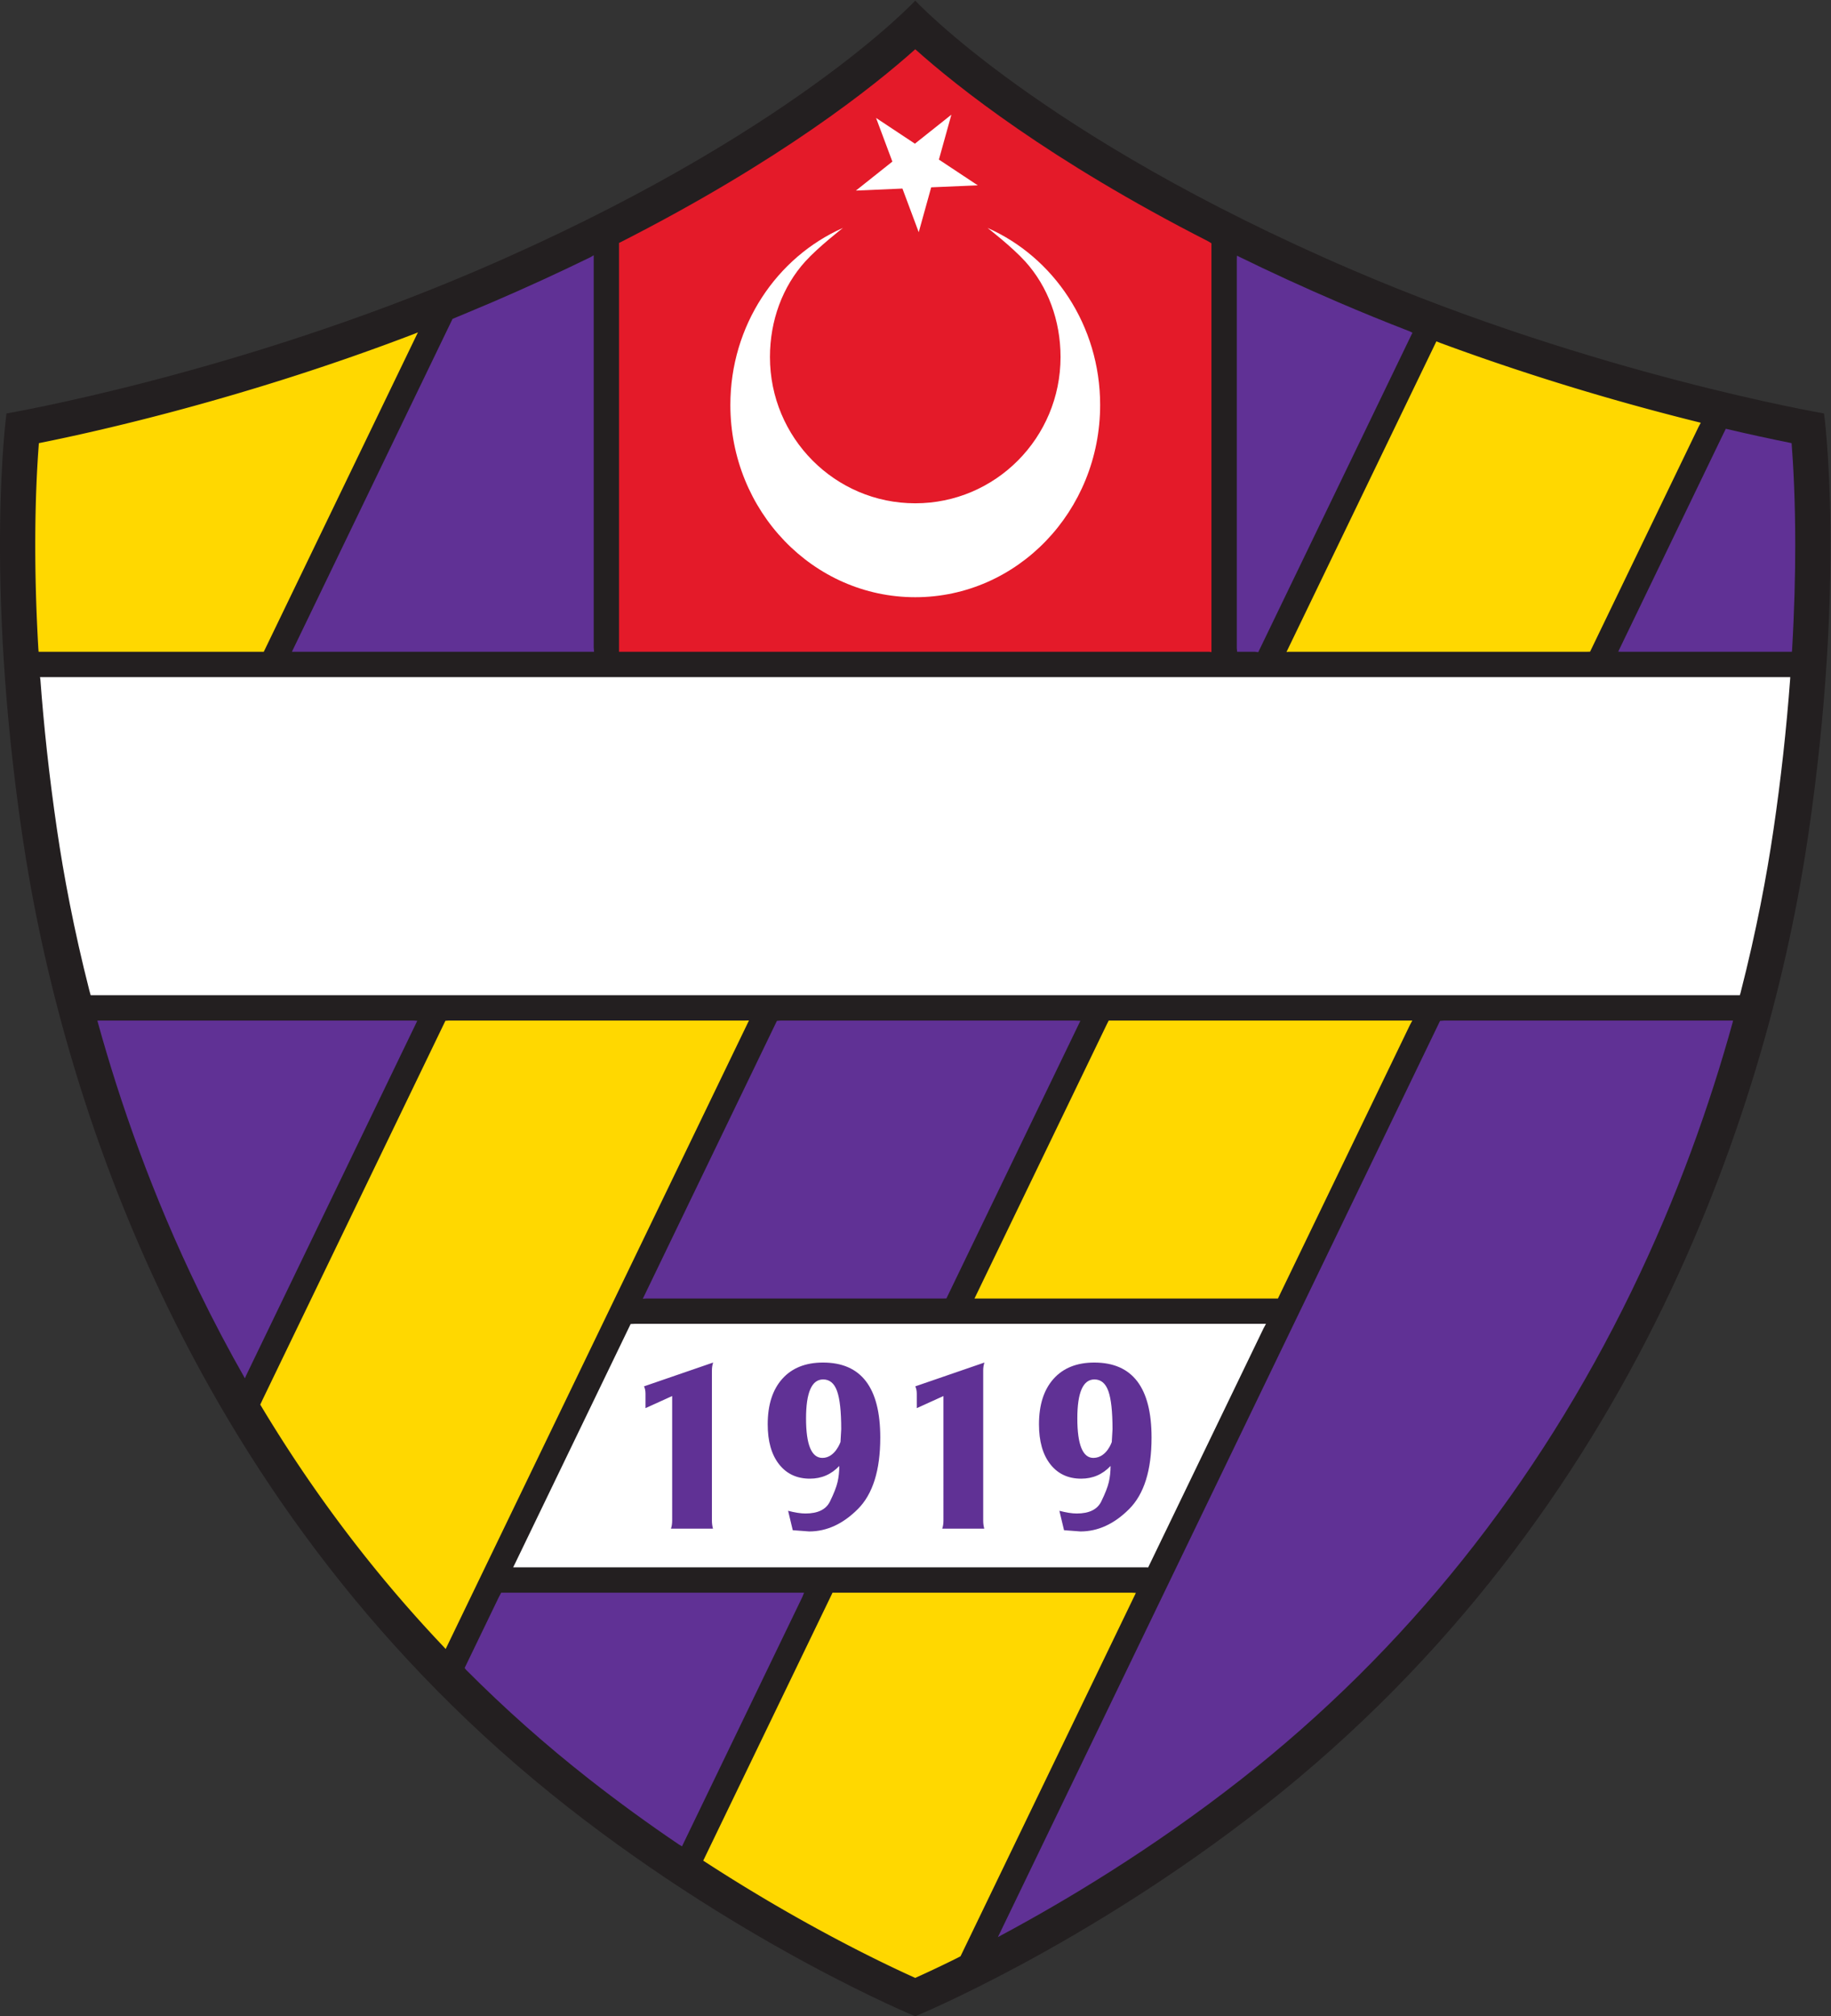 <?xml version="1.0" encoding="UTF-8" standalone="no"?>
<svg
   viewBox="29.19 148.53 728.5 802.01"
   version="1.1"
   id="svg7"
   sodipodi:docname="eyupspor.svg"
   inkscape:version="1.4.2 (f4327f4, 2025-05-13)"
   xmlns:inkscape="http://www.inkscape.org/namespaces/inkscape"
   xmlns:sodipodi="http://sodipodi.sourceforge.net/DTD/sodipodi-0.dtd"
   xmlns="http://www.w3.org/2000/svg"
   xmlns:svg="http://www.w3.org/2000/svg">
  <rect x="29.19" y="148.53" width="728.5" height="802.01" fill="#333333" stroke="none"/>
  <defs
     id="defs7" />
  <sodipodi:namedview
     id="namedview7"
     pagecolor="#ffffff"
     bordercolor="#000000"
     borderopacity="0.25"
     inkscape:showpageshadow="2"
     inkscape:pageopacity="0.0"
     inkscape:pagecheckerboard="0"
     inkscape:deskcolor="#d1d1d1"
     inkscape:zoom="1.061084"
     inkscape:cx="314.77244"
     inkscape:cy="374.6169"
     inkscape:window-width="1920"
     inkscape:window-height="1111"
     inkscape:window-x="-9"
     inkscape:window-y="-9"
     inkscape:window-maximized="1"
     inkscape:current-layer="svg7" />
  <path
     d="M425.49 648.243c72.582-31.186 140.84-42.84 140.84-42.84s6.646-48.44-4.694-125.72-50.05-201.7-162.747-290.08c-53.2-41.721-103.81-62.51-103.81-62.51s-50.61 20.789-103.81 62.51c-112.7 88.38-151.407 212.8-162.748 290.08s-4.692 125.72-4.692 125.72 68.255 11.654 140.84 42.84c93.03 39.97 130.41 80.36 130.41 80.36s37.38-40.39 130.41-80.36"
     style="fill:#231f20;fill-opacity:1;fill-rule:nonzero;stroke:none"
     transform="matrix(1.333 0 0 -1.333 0 1120)"
     id="path1" />
  <path
     d="m 48.577,433.178 c -4.667,18.287 -7.699,34.618 -9.666,48.03 -2.389,16.281 -3.962,31.279 -4.96,44.784 l -0.112,0.73 h 522.41 l -0.03,-0.56 c -1.117,-15.04 -2.775,-30.034 -4.973,-44.954 -1.994,-13.589 -5.08,-30.173 -9.85,-48.753 l -0.198,-0.654 H 48.958 Z m 350.472,-100.763 -34.44,-71.352 -1.594,0.01 h -187.95 l 0.54,1.09 34.521,71.52 1.163,0.05 h 188.476 z"
     style="fill:#ffffff;fill-opacity:1;fill-rule:nonzero;stroke:none"
     id="path2"
     transform="matrix(1.333,0,0,-1.333,0,1120)"
     sodipodi:nodetypes="cccccccccccccccccccc" />
  <path
     d="M382.479 656.792c-47.363 24.163-75.06 46.242-87.4 57.294-12.363-11.072-40.138-33.21-87.654-57.423l-.756-.37v-122.01h176.189l.631-.105v122.01Z"
     style="fill:#e41a29;fill-opacity:1;fill-rule:nonzero;stroke:none"
     transform="matrix(1.333 0 0 -1.333 0 1120)"
     id="path3" />
  <path
     d="m100.951 534.953 45.688 94.655-1.282-.525c-50.113-19.17-94.331-29.04-111.849-32.538-.505-6.376-1.087-16.692-1.087-30.413 0-8.9.245-19.222.916-30.812l.081-1.038h67.201zM442.752 422.96l-38.97-80.736-.448-.932H313.35l-.595-.018 39.5 81.837.574 1.13h90.615zM244.154 424.241H155.85l-1.009-.073L100.315 311.2l-.733-1.574c15.724-26.264 33.938-50.326 54.519-72.031l.82-.893 90.534 187.573zM528.876 601.396l-32.376-67.08-1.082-.034h-88.935l-.602-.066 44.746 92.707 1.107-.448c29.994-11.092 57.471-18.823 77.809-23.841zM270.397 253.517l-38.602-79.977.95-.61c28.895-18.728 53.122-30.242 62.334-34.38a368 368 0 0 1 12.473 5.914l1.043.547 52.338 108.435-1.28.067H271.56z"
     style="fill:#ffd800;fill-opacity:1;fill-rule:nonzero;stroke:none"
     transform="matrix(1.333 0 0 -1.333 0 1120)"
     id="path4" />
  <path
     d="m 222.523,312.192 -7.96,-3.619 v 4.315 c 0,0.827 -0.146,1.558 -0.439,2.193 l 20.63,7.102 c -0.243,-0.731 -0.365,-1.535 -0.365,-2.412 v -44.737 c 0,-0.829 0.105,-1.633 0.315,-2.412 h -12.542 c 0.24,0.684 0.362,1.486 0.362,2.414 z m 35.993,-40.041 -1.386,5.791 c 2.045,-0.537 3.775,-0.805 5.189,-0.804 3.702,-6.7e-4 6.138,1.194 7.307,3.584 1.169,2.388 1.925,4.325 2.266,5.812 0.341,1.487 0.512,3.083 0.512,4.79 -2.388,-2.528 -5.311,-3.792 -8.77,-3.792 -3.899,0 -6.973,1.438 -9.22,4.315 -2.25,2.873 -3.375,6.845 -3.374,11.914 0,5.799 1.449,10.319 4.346,13.56 2.897,3.241 6.951,4.861 12.162,4.862 11.394,0 17.091,-7.461 17.092,-22.383 0,-9.755 -2.226,-16.863 -6.678,-21.324 -4.451,-4.463 -9.303,-6.694 -14.557,-6.694 z m 14.25,26.331 0.219,3.807 c 0,5.267 -0.413,9.059 -1.24,11.377 -0.827,2.317 -2.212,3.476 -4.156,3.477 -3.403,-6.7e-4 -5.104,-3.879 -5.104,-11.635 -6.7e-4,-7.854 1.628,-11.781 4.886,-11.781 3.792,0 5.396,4.755 5.396,4.755 m 30.728,13.71 -7.96,-3.619 -0.002,4.315 c 0,0.827 -0.146,1.558 -0.437,2.193 l 20.629,7.102 c -0.251,-0.779 -0.374,-1.594 -0.365,-2.412 v -44.737 c 0,-0.829 0.105,-1.633 0.315,-2.412 h -12.542 c 0.241,0.684 0.362,1.486 0.362,2.414 z m 35.993,-40.041 -1.385,5.791 c 2.045,-0.537 3.774,-0.805 5.188,-0.804 3.701,-6.7e-4 6.137,1.194 7.308,3.584 1.169,2.388 1.924,4.325 2.265,5.812 0.341,1.487 0.512,3.083 0.513,4.79 -2.389,-2.528 -5.313,-3.792 -8.772,-3.792 -3.897,0 -6.971,1.438 -9.22,4.315 -2.249,2.873 -3.374,6.845 -3.373,11.914 0,5.799 1.449,10.319 4.346,13.56 2.897,3.241 6.952,4.861 12.163,4.862 11.393,0 17.09,-7.461 17.09,-22.383 0,-9.755 -2.225,-16.863 -6.676,-21.324 -4.451,-4.463 -9.303,-6.694 -14.557,-6.694 z m 14.25,26.331 0.219,3.807 c 0,5.267 -0.414,9.059 -1.241,11.377 -0.825,2.317 -2.21,3.476 -4.154,3.477 -3.404,-6.7e-4 -5.106,-3.879 -5.105,-11.635 0,-7.854 1.628,-11.87 4.886,-11.781 3.914,0.105 5.395,4.755 5.395,4.755 m -258.347,19.908 51.055,105.777 -1.097,0.074 H 51.794 l -0.839,-0.025 c 6.778,-24.59 16.482,-52.237 30.374,-80.82 4.269,-8.787 8.827,-17.431 13.665,-25.918 z m 13.978,216.61 47.604,98.627 c 0,0 8.131,3.374 11.84,4.968 9.884,4.242 19.663,8.722 29.33,13.437 l 0.966,0.586 V 535.542 l 0.105,-1.26 H 109.019 Z M 451.72,424.147 319.746,150.722 l 0.95,0.523 c 19.045,10.201 45.132,25.774 71.713,46.621 48.988,38.416 88.157,87.38 116.42,145.53 13.784,28.363 23.445,55.804 30.216,80.251 l 0.123,0.594 h -86.169 z m -197.93,0.002 -40.03,-82.935 0.993,0.078 h 88.726 l 0.902,0.023 39.988,82.852 -1.725,0.074 H 254.969 Z M 442.419,630 c -7.077,2.736 -14.103,5.602 -21.075,8.595 -10.199,4.376 -20.287,9.008 -30.253,13.89 l -0.041,-1.022 V 535.332 l 0.103,-1.05 h 5.356 l 0.955,-0.11 46.013,95.328 z m 93.913,-30.547 -31.436,-65.132 0.918,-0.039 h 50.925 l 0.055,0.563 c 0.69,11.783 0.942,22.266 0.942,31.287 0,13.721 -0.583,24.037 -1.086,30.413 -6.567,1.319 -13.111,2.748 -19.63,4.287 z m -365.582,-347.35 -10.168,-21.065 0.405,-0.531 c 11.576,-11.62 23.853,-22.52 36.761,-32.64 8.693,-6.808 17.621,-13.309 26.77,-19.491 l 0.943,-0.566 35.929,74.435 0.508,1.268 h -90.405 z"
     style="fill:#603195;fill-opacity:1;fill-rule:nonzero;stroke:none"
     transform="matrix(1.333,0,0,-1.333,0,1120)"
     id="path5"
     sodipodi:nodetypes="ccsccssccccccccscsccsccccccccccscccccccsccscccccscsccccsccccccccccccccccccccccccccccccccccccccccccccccccccccccccccccsccccccccccccc" />
  <path
     d="M295.08 550.567c30.476 0 55.184 25.69 55.184 57.377 0 23.728-13.854 44.093-33.609 52.827 0 0 7.326-5.674 11.25-10.011 6.764-7.477 10.541-17.62 10.541-28.523 0-24.104-19.417-43.644-43.367-43.644s-43.367 19.54-43.367 43.644c0 10.904 3.776 21.046 10.54 28.523 3.924 4.337 11.25 10.011 11.25 10.011-19.755-8.734-33.608-29.099-33.608-52.827 0-31.688 24.708-57.377 55.185-57.377"
     style="fill:#fff;fill-opacity:1;fill-rule:nonzero;stroke:none"
     transform="matrix(1.333 0 0 -1.333 0 1120)"
     id="path6" />
  <path
     d="m305.86 694.558-3.721-13.396 11.589-7.678-13.89-.6-3.72-13.396-4.863 13.025-13.89-.6 10.885 8.649-4.863 13.024 11.589-7.678z"
     style="fill:#fff;fill-opacity:1;fill-rule:nonzero;stroke:none"
     transform="matrix(1.333 0 0 -1.333 0 1120)"
     id="path7" />
</svg>
